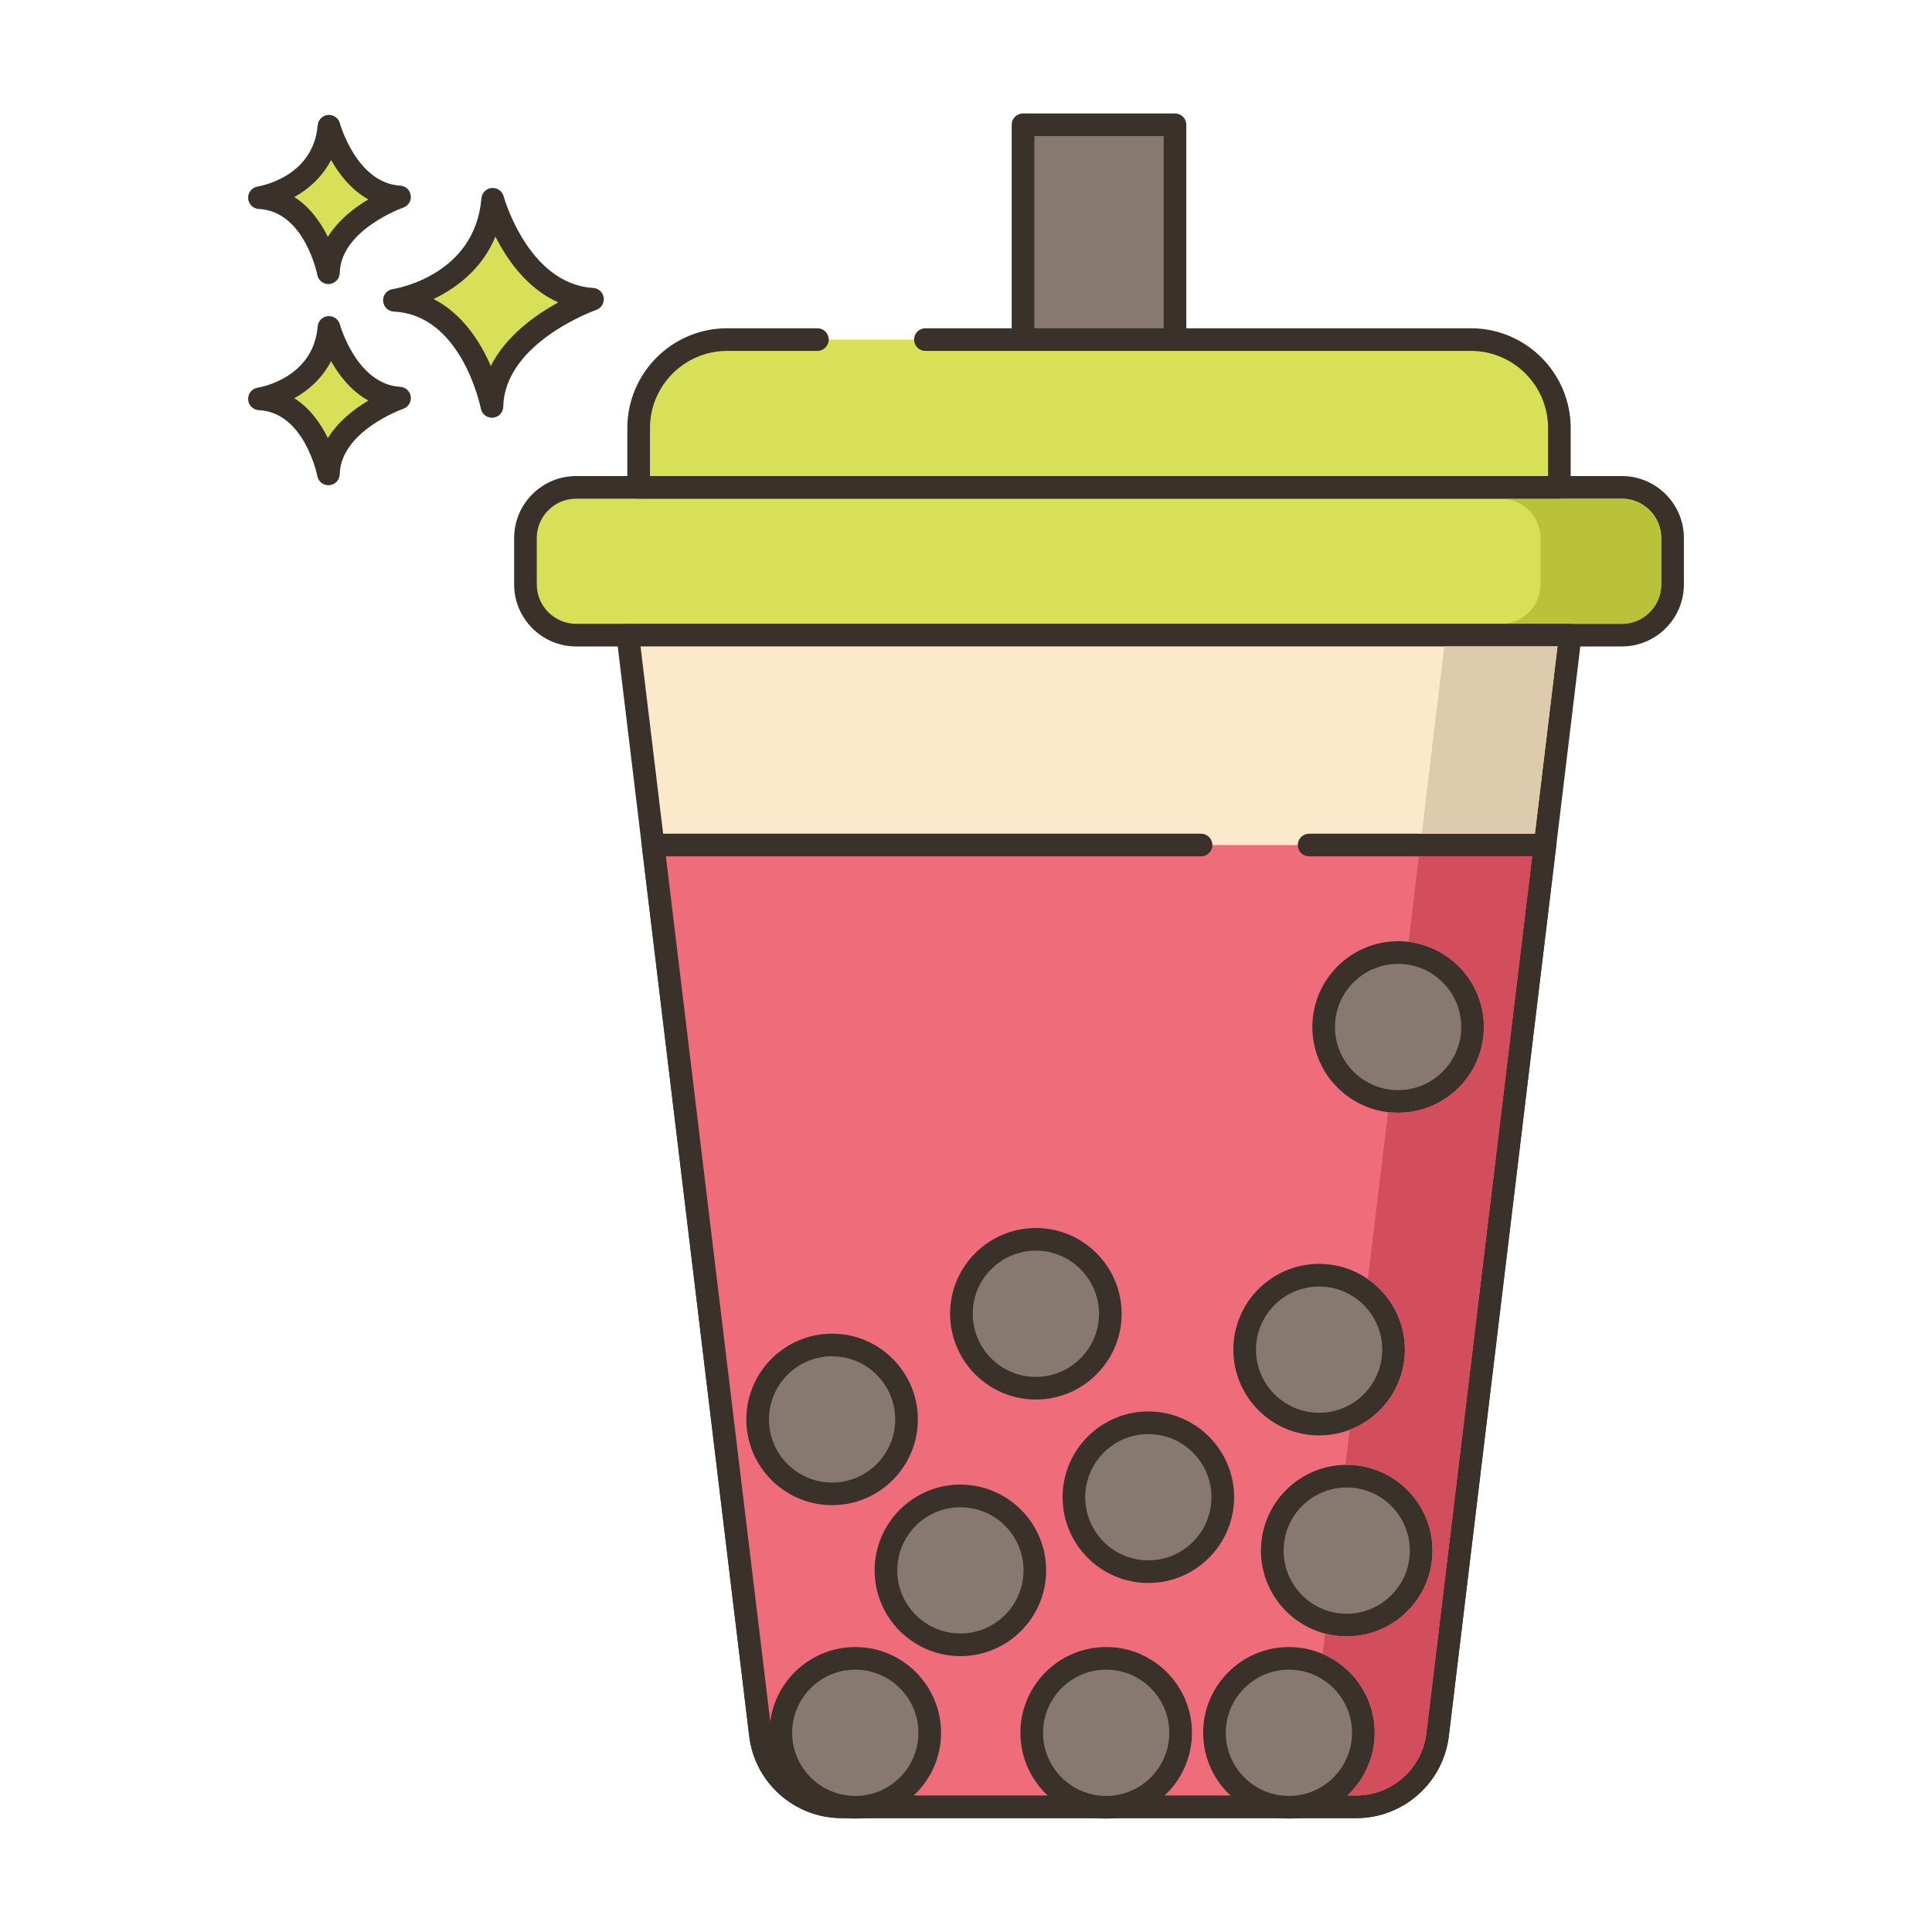 <svg id="Layer_1" enable-background="new 0 0 256 256" height="512" viewBox="0 0 256 256" width="512" xmlns="http://www.w3.org/2000/svg"><g><g><g><path d="m65.286 26.403c-.974 11.564-13.025 13.39-13.025 13.39 10.347.487 12.925 14.059 12.925 14.059.221-9.677 13.321-14.202 13.321-14.202-9.813-.588-13.221-13.247-13.221-13.247z" fill="#d7e057"/></g></g><g><g><path d="m78.598 38.151c-8.604-.514-11.832-12.024-11.863-12.14-.191-.702-.849-1.158-1.584-1.101-.725.066-1.298.642-1.359 1.367-.86 10.215-11.313 11.963-11.755 12.032-.763.115-1.314.79-1.273 1.561.04.77.657 1.384 1.428 1.421 9.027.425 11.498 12.719 11.521 12.843.138.711.76 1.217 1.473 1.217.042 0 .084-.001.126-.005.764-.064 1.357-.693 1.375-1.46.194-8.509 12.191-12.777 12.313-12.819.676-.235 1.092-.915.994-1.623-.099-.709-.682-1.25-1.396-1.293zm-13.567 10.347c-1.357-3.13-3.709-6.907-7.587-8.876 2.931-1.405 6.409-3.913 8.202-8.273 1.551 3.071 4.2 6.88 8.334 8.722-3.006 1.639-6.922 4.406-8.949 8.427z" fill="#3a312a"/></g></g><g><g><path d="m43.588 43.383c-.689 8.179-9.213 9.471-9.213 9.471 7.318.344 9.142 9.944 9.142 9.944.156-6.844 9.422-10.045 9.422-10.045-6.941-.416-9.351-9.37-9.351-9.37z" fill="#d7e057"/></g></g><g><g><path d="m53.029 51.255c-5.767-.345-7.972-8.185-7.993-8.264-.19-.702-.858-1.161-1.582-1.102-.726.065-1.3.642-1.361 1.368-.579 6.871-7.646 8.066-7.942 8.113-.763.115-1.313.79-1.273 1.561.04.77.657 1.384 1.428 1.421 6.035.284 7.724 8.644 7.739 8.726.136.712.759 1.22 1.473 1.22.041 0 .083-.002.125-.005.765-.063 1.358-.694 1.376-1.461.13-5.709 8.331-8.634 8.412-8.662.676-.234 1.093-.913.996-1.622-.099-.709-.684-1.25-1.398-1.293zm-9.585 6.795c-.924-1.886-2.34-3.947-4.447-5.28 1.855-1.042 3.697-2.63 4.871-4.917 1.057 1.874 2.654 3.955 4.941 5.224-1.85 1.102-3.989 2.741-5.365 4.973z" fill="#3a312a"/></g></g><g><g><path d="m43.588 16.726c-.689 8.179-9.213 9.471-9.213 9.471 7.318.344 9.142 9.944 9.142 9.944.156-6.845 9.422-10.045 9.422-10.045-6.941-.416-9.351-9.37-9.351-9.37z" fill="#d7e057"/></g></g><g><g><path d="m53.029 24.598c-5.767-.345-7.972-8.186-7.993-8.265-.19-.702-.858-1.159-1.582-1.102-.726.066-1.3.642-1.361 1.368-.579 6.871-7.646 8.067-7.942 8.114-.763.115-1.313.79-1.273 1.561.04.77.657 1.384 1.428 1.421 6.035.284 7.724 8.644 7.739 8.726.136.713.759 1.22 1.473 1.22.041 0 .083-.001.125-.005.765-.063 1.358-.694 1.376-1.461.13-5.709 8.331-8.634 8.412-8.662.676-.234 1.093-.913.996-1.622-.099-.709-.684-1.25-1.398-1.293zm-9.585 6.795c-.924-1.885-2.34-3.947-4.447-5.28 1.855-1.041 3.697-2.63 4.871-4.917 1.057 1.874 2.654 3.955 4.941 5.224-1.849 1.101-3.989 2.74-5.365 4.973z" fill="#3a312a"/></g></g><g><g><path d="m135.557 16.53h20.135v49.44h-20.135z" fill="#87796f"/></g></g><g><g><path d="m155.692 15.03h-20.135c-.828 0-1.5.671-1.5 1.5v49.44c0 .829.672 1.5 1.5 1.5h20.135c.828 0 1.5-.671 1.5-1.5v-49.44c0-.828-.672-1.5-1.5-1.5zm-1.5 49.44h-17.135v-46.44h17.135z" fill="#3a312a"/></g></g><g><g><path d="m214.902 64.578h-138.554c-3.713 0-6.723 3.01-6.723 6.723v6.135c0 3.713 3.01 6.723 6.723 6.723h138.554c3.713 0 6.723-3.01 6.723-6.723v-6.135c0-3.713-3.01-6.723-6.723-6.723z" fill="#d7e057"/></g></g><g><g><path d="m214.902 63.078h-138.554c-4.534 0-8.223 3.688-8.223 8.223v6.135c0 4.534 3.688 8.223 8.223 8.223h138.555c4.534 0 8.223-3.688 8.223-8.223v-6.136c-.001-4.534-3.69-8.222-8.224-8.222zm5.223 14.358c0 2.88-2.343 5.223-5.223 5.223h-138.554c-2.88 0-5.223-2.343-5.223-5.223v-6.136c0-2.88 2.343-5.223 5.223-5.223h138.555c2.88 0 5.223 2.343 5.223 5.223v6.136z" fill="#3a312a"/></g></g><g><g><path d="m214.905 66.08h-16c2.88 0 5.22 2.34 5.22 5.22v6.14c0 2.88-2.34 5.22-5.22 5.22h16c2.88 0 5.22-2.34 5.22-5.22v-6.14c0-2.88-2.34-5.22-5.22-5.22z" fill="#b9c239"/></g></g><g><g><path d="m194.9 44.997h-98.55c-6.476 0-11.725 5.25-11.725 11.725v7.855h122v-7.855c0-6.475-5.249-11.725-11.725-11.725z" fill="#d7e057"/></g></g><g><g><path d="m194.899 43.497h-72.279c-.828 0-1.5.671-1.5 1.5s.672 1.5 1.5 1.5h72.279c5.639 0 10.226 4.587 10.226 10.225v6.355h-119v-6.355c0-5.638 4.587-10.225 10.226-10.225h11.96c.828 0 1.5-.671 1.5-1.5s-.672-1.5-1.5-1.5h-11.96c-7.293 0-13.226 5.933-13.226 13.225v7.855c0 .829.672 1.5 1.5 1.5h122c.828 0 1.5-.671 1.5-1.5v-7.855c0-7.292-5.933-13.225-13.226-13.225z" fill="#3a312a"/></g></g><g><g><path d="m83.184 84.155 17.579 145.708c.656 5.454 5.287 9.547 10.765 9.547h68.194c5.478 0 10.108-4.094 10.765-9.547l17.58-145.708z" fill="#fce8cb"/></g></g><g><g><path d="m209.189 83.16c-.284-.321-.693-.505-1.122-.505h-124.883c-.429 0-.838.184-1.122.505-.285.321-.419.748-.367 1.175l17.58 145.707c.745 6.196 6.014 10.868 12.254 10.868h68.193c6.24 0 11.509-4.672 12.254-10.868l17.58-145.707c.051-.427-.082-.854-.367-1.175zm-20.192 146.523c-.564 4.69-4.552 8.227-9.275 8.227h-68.193c-4.724 0-8.711-3.537-9.275-8.227v-.001l-17.379-144.027h121.5z" fill="#3a312a"/></g></g><g><g><path d="m86.54 111.97 14.223 117.893c.657 5.454 5.287 9.547 10.765 9.547h68.194c5.478 0 10.108-4.094 10.765-9.547l14.223-117.893z" fill="#ef6d7a"/></g></g><g><g><path d="m205.832 110.975c-.284-.321-.693-.505-1.122-.505h-31.245c-.828 0-1.5.671-1.5 1.5s.672 1.5 1.5 1.5h29.554l-14.021 116.213c-.564 4.69-4.552 8.227-9.275 8.227h-68.193c-4.724 0-8.711-3.537-9.275-8.227l-14.024-116.213h70.915c.828 0 1.5-.671 1.5-1.5s-.672-1.5-1.5-1.5h-72.606c-.429 0-.838.184-1.122.505-.285.321-.419.749-.367 1.175l14.224 117.892c.745 6.196 6.014 10.868 12.254 10.868h68.193c6.24 0 11.509-4.672 12.254-10.868l14.224-117.893c.051-.426-.083-.853-.368-1.174z" fill="#3a312a"/></g></g><g><g><circle cx="113.328" cy="229.605" fill="#87796f" r="9.865"/></g></g><g><g><path d="m113.328 218.24c-6.267 0-11.365 5.099-11.365 11.365 0 6.267 5.099 11.365 11.365 11.365s11.365-5.098 11.365-11.365-5.098-11.365-11.365-11.365zm0 19.73c-4.612 0-8.365-3.752-8.365-8.365s3.753-8.365 8.365-8.365 8.365 3.752 8.365 8.365c0 4.612-3.753 8.365-8.365 8.365z" fill="#3a312a"/></g></g><g><g><path d="m146.574 219.74c-5.448 0-9.865 4.417-9.865 9.865s4.417 9.865 9.865 9.865 9.865-4.417 9.865-9.865-4.416-9.865-9.865-9.865z" fill="#87796f"/></g></g><g><g><path d="m146.574 218.24c-6.267 0-11.365 5.099-11.365 11.365 0 6.267 5.099 11.365 11.365 11.365s11.365-5.098 11.365-11.365-5.098-11.365-11.365-11.365zm0 19.73c-4.612 0-8.365-3.752-8.365-8.365s3.753-8.365 8.365-8.365 8.365 3.752 8.365 8.365c0 4.612-3.753 8.365-8.365 8.365z" fill="#3a312a"/></g></g><g><g><circle cx="152.162" cy="198.391" fill="#87796f" r="9.865"/></g></g><g><g><path d="m152.162 187.025c-6.267 0-11.365 5.099-11.365 11.365 0 6.267 5.099 11.365 11.365 11.365s11.364-5.098 11.364-11.365c0-6.266-5.097-11.365-11.364-11.365zm0 19.73c-4.612 0-8.365-3.752-8.365-8.365s3.753-8.365 8.365-8.365 8.364 3.752 8.364 8.365-3.752 8.365-8.364 8.365z" fill="#3a312a"/></g></g><g><g><ellipse cx="174.789" cy="178.835" fill="#87796f" rx="9.865" ry="9.865" transform="matrix(.343 -.939 .939 .343 -53.13 281.725)"/></g></g><g><g><path d="m174.789 167.47c-6.267 0-11.365 5.099-11.365 11.365s5.099 11.365 11.365 11.365c6.267 0 11.364-5.099 11.364-11.365s-5.097-11.365-11.364-11.365zm0 19.73c-4.612 0-8.365-3.752-8.365-8.365s3.753-8.365 8.365-8.365 8.364 3.753 8.364 8.365c0 4.613-3.752 8.365-8.364 8.365z" fill="#3a312a"/></g></g><g><g><ellipse cx="170.789" cy="229.605" fill="#87796f" rx="9.865" ry="9.865" transform="matrix(.385 -.923 .923 .385 -106.871 298.832)"/></g></g><g><g><path d="m170.789 218.24c-6.267 0-11.365 5.099-11.365 11.365 0 6.267 5.099 11.365 11.365 11.365 6.267 0 11.364-5.098 11.364-11.365s-5.097-11.365-11.364-11.365zm0 19.73c-4.612 0-8.365-3.752-8.365-8.365s3.753-8.365 8.365-8.365 8.364 3.752 8.364 8.365c0 4.612-3.752 8.365-8.364 8.365z" fill="#3a312a"/></g></g><g><g><path d="m127.257 198.216c-5.448 0-9.865 4.417-9.865 9.865s4.417 9.865 9.865 9.865 9.865-4.417 9.865-9.865-4.417-9.865-9.865-9.865z" fill="#87796f"/></g></g><g><g><path d="m127.257 196.716c-6.267 0-11.365 5.099-11.365 11.365 0 6.267 5.099 11.365 11.365 11.365 6.267 0 11.365-5.099 11.365-11.365s-5.099-11.365-11.365-11.365zm0 19.73c-4.612 0-8.365-3.753-8.365-8.365 0-4.613 3.753-8.365 8.365-8.365s8.365 3.753 8.365 8.365c0 4.613-3.753 8.365-8.365 8.365z" fill="#3a312a"/></g></g><g><g><path d="m137.257 164.216c-5.448 0-9.865 4.417-9.865 9.865s4.417 9.865 9.865 9.865 9.865-4.417 9.865-9.865-4.417-9.865-9.865-9.865z" fill="#87796f"/></g></g><g><g><path d="m137.257 162.716c-6.267 0-11.365 5.099-11.365 11.365s5.099 11.365 11.365 11.365 11.365-5.099 11.365-11.365-5.099-11.365-11.365-11.365zm0 19.73c-4.612 0-8.365-3.752-8.365-8.365s3.753-8.365 8.365-8.365 8.365 3.753 8.365 8.365c0 4.613-3.753 8.365-8.365 8.365z" fill="#3a312a"/></g></g><g><g><path d="m185.257 126.216c-5.448 0-9.865 4.417-9.865 9.865s4.417 9.865 9.865 9.865 9.865-4.417 9.865-9.865-4.417-9.865-9.865-9.865z" fill="#87796f"/></g></g><g><g><path d="m185.257 124.716c-6.267 0-11.365 5.099-11.365 11.365s5.099 11.365 11.365 11.365 11.365-5.099 11.365-11.365-5.099-11.365-11.365-11.365zm0 19.73c-4.612 0-8.365-3.752-8.365-8.365s3.753-8.365 8.365-8.365 8.365 3.752 8.365 8.365-3.753 8.365-8.365 8.365z" fill="#3a312a"/></g></g><g><g><path d="m110.257 178.216c-5.448 0-9.865 4.417-9.865 9.865s4.417 9.865 9.865 9.865 9.865-4.417 9.865-9.865-4.417-9.865-9.865-9.865z" fill="#87796f"/></g></g><g><g><path d="m110.257 176.716c-6.267 0-11.365 5.099-11.365 11.365 0 6.267 5.099 11.365 11.365 11.365s11.365-5.099 11.365-11.365-5.099-11.365-11.365-11.365zm0 19.73c-4.612 0-8.365-3.752-8.365-8.365s3.753-8.365 8.365-8.365 8.365 3.753 8.365 8.365c0 4.613-3.753 8.365-8.365 8.365z" fill="#3a312a"/></g></g><g><g><circle cx="178.447" cy="205.462" fill="#87796f" r="9.865"/></g></g><g><g><path d="m178.447 194.097c-6.267 0-11.365 5.099-11.365 11.365s5.099 11.365 11.365 11.365 11.365-5.099 11.365-11.365-5.098-11.365-11.365-11.365zm0 19.73c-4.612 0-8.365-3.752-8.365-8.365s3.753-8.365 8.365-8.365 8.365 3.752 8.365 8.365c.001 4.613-3.752 8.365-8.365 8.365z" fill="#3a312a"/></g></g><g><g><path d="m191.375 85.65-2.99 24.82h15l2.99-24.82z" fill="#decaad"/></g></g><g><g><path d="m188.015 113.47-1.37 11.34c5.62.68 9.98 5.47 9.98 11.27 0 6.27-5.1 11.37-11.37 11.37-.45 0-.89-.03-1.33-.08l-2.67 22.12c2.96 2.06 4.9 5.48 4.9 9.35 0 4.83-3.04 8.97-7.31 10.61l-.56 4.65h.16c6.27 0 11.37 5.1 11.37 11.36 0 6.27-5.1 11.37-11.37 11.37-.99 0-1.95-.13-2.86-.37l-.32 2.7c4.05 1.74 6.89 5.77 6.89 10.44 0 3.28-1.41 6.23-3.63 8.31h1.2c4.72 0 8.71-3.54 9.27-8.23l14.02-116.21z" fill="#d34e5c"/></g></g></g></svg>